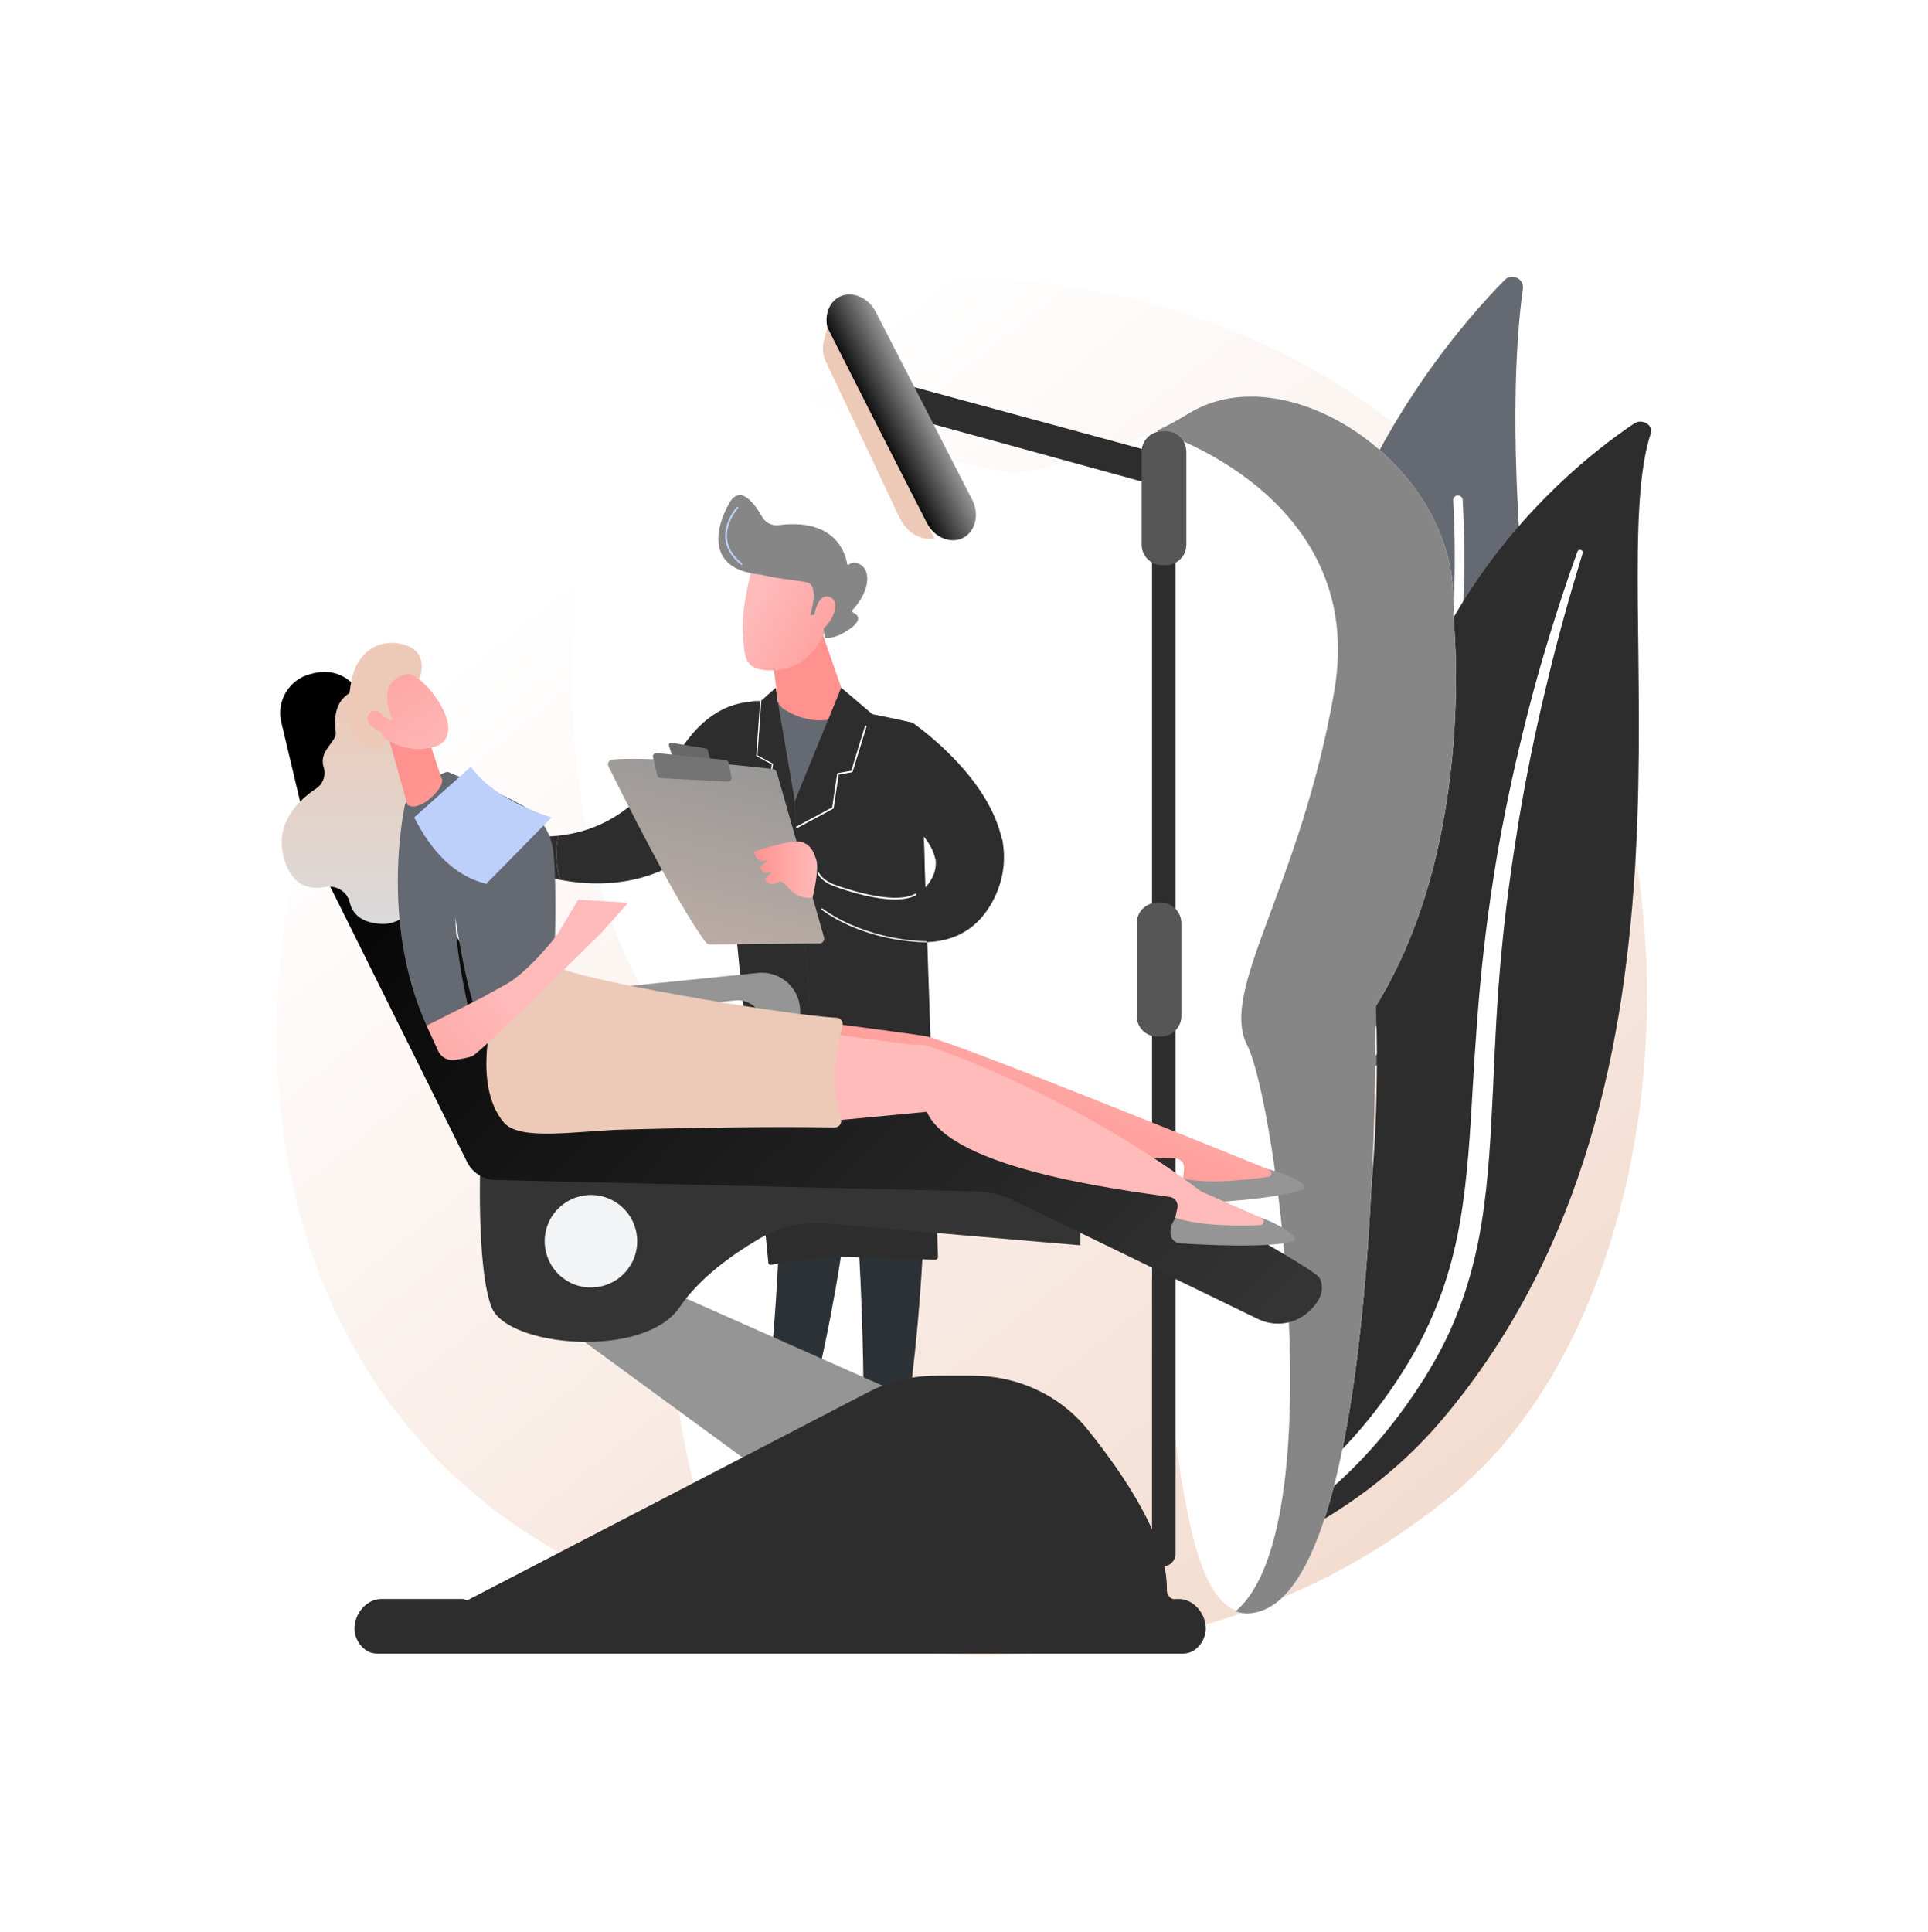 <svg width="445.819" height="446.65" viewBox="0 0 445.819 446.65" fill="none" xmlns="http://www.w3.org/2000/svg" xmlns:xlink="http://www.w3.org/1999/xlink">
	<desc>
			Created with Pixso.
	</desc>
	<defs>
		<filter id="filter_1_11091_dd" x="0" y="0" width="445.819" height="446.65" filterUnits="userSpaceOnUse" color-interpolation-filters="sRGB">
			<feFlood flood-opacity="0" result="BackgroundImageFix"/>
			<feColorMatrix in="SourceAlpha" type="matrix" values="0 0 0 0 0 0 0 0 0 0 0 0 0 0 0 0 0 0 127 0" result="hardAlpha"/>
			<feOffset dx="0" dy="32"/>
			<feGaussianBlur stdDeviation="21.333"/>
			<feComposite in2="hardAlpha" operator="out" k2="-1" k3="1"/>
			<feColorMatrix type="matrix" values="0 0 0 0 0 0 0 0 0 0 0 0 0 0 0 0 0 0 0.039 0"/>
			<feBlend mode="normal" in2="BackgroundImageFix" result="effect_dropShadow_1"/>
			<feColorMatrix in="SourceAlpha" type="matrix" values="0 0 0 0 0 0 0 0 0 0 0 0 0 0 0 0 0 0 127 0" result="hardAlpha"/>
			<feMorphology radius="1" in="" result="effect_dropShadow_1"/>
			<feOffset dx="0" dy="0"/>
			<feGaussianBlur stdDeviation="0.667"/>
			<feComposite in2="hardAlpha" operator="out" k2="-1" k3="1"/>
			<feColorMatrix type="matrix" values="0 0 0 0 0 0 0 0 0 0 0 0 0 0 0 0 0 0 0.02 0"/>
			<feBlend mode="normal" in2="effect_dropShadow_1" result="effect_dropShadow_2"/>
			<feBlend mode="normal" in="SourceGraphic" in2="effect_dropShadow_2" result="shape"/>
		</filter>
		<linearGradient x1="422.046" y1="444.604" x2="138.792" y2="92.821" id="paint_linear_1_11093_0" gradientUnits="userSpaceOnUse">
			<stop stop-color="#EDCAB8"/>
			<stop offset="1" stop-color="#FFFFFF"/>
		</linearGradient>
		<linearGradient x1="74.074" y1="144.016" x2="169.562" y2="217.064" id="paint_linear_1_11109_0" gradientUnits="userSpaceOnUse">
			<stop stop-color="#FEBBBA"/>
			<stop offset="1" stop-color="#FF928E"/>
		</linearGradient>
		<linearGradient x1="174.458" y1="130.28" x2="174.256" y2="130.28" id="paint_linear_1_11110_0" gradientUnits="userSpaceOnUse">
			<stop stop-color="#09005D"/>
			<stop offset="1" stop-color="#1A0F91"/>
		</linearGradient>
		<linearGradient x1="171.003" y1="130.086" x2="171.003" y2="130.103" id="paint_linear_1_11111_0" gradientUnits="userSpaceOnUse">
			<stop stop-color="#53EAC9"/>
			<stop offset="0.996" stop-color="#45AED8"/>
		</linearGradient>
		<linearGradient x1="171.031" y1="130.145" x2="171.056" y2="130.185" id="paint_linear_1_11112_0" gradientUnits="userSpaceOnUse">
			<stop stop-color="#53EAC9"/>
			<stop offset="0.996" stop-color="#45AED8"/>
		</linearGradient>
		<linearGradient x1="154.815" y1="304.002" x2="236.075" y2="392.391" id="paint_linear_1_11113_0" gradientUnits="userSpaceOnUse">
			<stop stop-color="#09005D"/>
			<stop offset="1" stop-color="#1A0F91"/>
		</linearGradient>
		<linearGradient x1="181.192" y1="310.567" x2="173.974" y2="310.567" id="paint_linear_1_11114_0" gradientUnits="userSpaceOnUse">
			<stop stop-color="#FEBBBA"/>
			<stop offset="1" stop-color="#FF928E"/>
		</linearGradient>
		<linearGradient x1="173.045" y1="287.243" x2="254.306" y2="375.632" id="paint_linear_1_11116_0" gradientUnits="userSpaceOnUse">
			<stop stop-color="#09005D"/>
			<stop offset="1" stop-color="#1A0F91"/>
		</linearGradient>
		<linearGradient x1="207.204" y1="310.197" x2="200.972" y2="310.197" id="paint_linear_1_11117_0" gradientUnits="userSpaceOnUse">
			<stop stop-color="#FEBBBA"/>
			<stop offset="1" stop-color="#FF928E"/>
		</linearGradient>
		<linearGradient x1="214.991" y1="138.828" x2="206.204" y2="134.176" id="paint_linear_1_11120_0" gradientUnits="userSpaceOnUse">
			<stop stop-color="#FEBBBA"/>
			<stop offset="1" stop-color="#FF928E"/>
		</linearGradient>
		<linearGradient x1="180.79" y1="158.484" x2="148.121" y2="134.973" id="paint_linear_1_11123_0" gradientUnits="userSpaceOnUse">
			<stop stop-color="#9CFFFB"/>
			<stop offset="1" stop-color="#9BFFFA"/>
		</linearGradient>
		<linearGradient x1="171.373" y1="140.773" x2="145.713" y2="247.69" id="paint_linear_1_11129_0" gradientUnits="userSpaceOnUse">
			<stop stop-color="#969696"/>
			<stop offset="1" stop-color="#EECBB9"/>
		</linearGradient>
		<linearGradient x1="158.486" y1="94.478" x2="158.996" y2="120.229" id="paint_linear_1_11130_0" gradientUnits="userSpaceOnUse">
			<stop stop-color="#454545"/>
			<stop offset="1" stop-color="#686868"/>
		</linearGradient>
		<linearGradient x1="159.064" y1="94.467" x2="159.573" y2="120.217" id="paint_linear_1_11131_0" gradientUnits="userSpaceOnUse">
			<stop stop-color="#5A5A5A"/>
			<stop offset="1" stop-color="#747474"/>
		</linearGradient>
		<linearGradient x1="188.957" y1="169.058" x2="174.418" y2="169.058" id="paint_linear_1_11132_0" gradientUnits="userSpaceOnUse">
			<stop stop-color="#FEBBBA"/>
			<stop offset="1" stop-color="#FF928E"/>
		</linearGradient>
		<linearGradient x1="174.575" y1="106.971" x2="202.232" y2="122.475" id="paint_linear_1_11136_0" gradientUnits="userSpaceOnUse">
			<stop stop-color="#FEBBBA"/>
			<stop offset="1" stop-color="#FF928E"/>
		</linearGradient>
		<linearGradient x1="177.088" y1="102.488" x2="204.745" y2="117.992" id="paint_linear_1_11138_0" gradientUnits="userSpaceOnUse">
			<stop stop-color="#FEBBBA"/>
			<stop offset="1" stop-color="#FF928E"/>
		</linearGradient>
		<linearGradient x1="171.003" y1="130.086" x2="171.003" y2="130.103" id="paint_linear_1_11140_0" gradientUnits="userSpaceOnUse">
			<stop stop-color="#53EAC9"/>
			<stop offset="0.996" stop-color="#45AED8"/>
		</linearGradient>
		<linearGradient x1="234.812" y1="145.307" x2="194.274" y2="220.264" id="paint_linear_1_11147_0" gradientUnits="userSpaceOnUse">
			<stop stop-color="#343434"/>
			<stop offset="1" stop-color="#343434"/>
		</linearGradient>
		<linearGradient x1="83.272" y1="131.39" x2="262.241" y2="304.05" id="paint_linear_1_11151_0" gradientUnits="userSpaceOnUse">
			<stop stop-color="#000000"/>
			<stop offset="1" stop-color="#343434"/>
		</linearGradient>
		<linearGradient x1="354.383" y1="-18.709" x2="317.287" y2="25.653" id="paint_linear_1_11157_0" gradientUnits="userSpaceOnUse">
			<stop offset="0.06" stop-color="#2B3134"/>
			<stop offset="1" stop-color="#565656"/>
		</linearGradient>
		<linearGradient x1="407.344" y1="25.578" x2="370.248" y2="69.94" id="paint_linear_1_11158_0" gradientUnits="userSpaceOnUse">
			<stop stop-color="#09005D"/>
			<stop offset="1" stop-color="#565656"/>
		</linearGradient>
		<linearGradient x1="203.149" y1="67.204" x2="213.648" y2="61.81" id="paint_linear_1_11159_0" gradientUnits="userSpaceOnUse">
			<stop stop-color="#0D0D0D"/>
			<stop offset="1" stop-color="#969696"/>
		</linearGradient>
		<linearGradient x1="269.767" y1="42.366" x2="213.932" y2="64.165" id="paint_linear_1_11160_0" gradientUnits="userSpaceOnUse">
			<stop stop-color="#FF928E"/>
			<stop offset="1" stop-color="#EDCAB8"/>
		</linearGradient>
		<linearGradient x1="253.298" y1="196.561" x2="235.996" y2="238.959" id="paint_linear_1_11162_0" gradientUnits="userSpaceOnUse">
			<stop stop-color="#FEBBBA"/>
			<stop offset="1" stop-color="#FF928E"/>
		</linearGradient>
		<linearGradient x1="247.466" y1="196.006" x2="290.793" y2="27.296" id="paint_linear_1_11164_0" gradientUnits="userSpaceOnUse">
			<stop stop-color="#FEBBBA"/>
			<stop offset="1" stop-color="#FF928E"/>
		</linearGradient>
		<linearGradient x1="203.259" y1="100.797" x2="174.959" y2="166.575" id="paint_linear_1_11167_0" gradientUnits="userSpaceOnUse">
			<stop stop-color="#E2E2E2"/>
			<stop offset="1" stop-color="#EDCAB8"/>
		</linearGradient>
		<linearGradient x1="82.779" y1="127.188" x2="82.779" y2="181.627" id="paint_linear_1_11169_0" gradientUnits="userSpaceOnUse">
			<stop stop-color="#EDCAB8"/>
			<stop offset="1" stop-color="#DADADA"/>
		</linearGradient>
		<linearGradient x1="116.474" y1="196.818" x2="76.461" y2="235.495" id="paint_linear_1_11171_0" gradientUnits="userSpaceOnUse">
			<stop stop-color="#FEBBBA"/>
			<stop offset="1" stop-color="#FF928E"/>
		</linearGradient>
		<linearGradient x1="114.275" y1="161.952" x2="99.42" y2="148.432" id="paint_linear_1_11172_0" gradientUnits="userSpaceOnUse">
			<stop stop-color="#FEBBBA"/>
			<stop offset="1" stop-color="#FF928E"/>
		</linearGradient>
		<linearGradient x1="103.883" y1="146.808" x2="72.997" y2="104.617" id="paint_linear_1_11174_0" gradientUnits="userSpaceOnUse">
			<stop stop-color="#FEBBBA"/>
			<stop offset="1" stop-color="#FF928E"/>
		</linearGradient>
		<linearGradient x1="98.836" y1="150.502" x2="67.95" y2="108.311" id="paint_linear_1_11176_0" gradientUnits="userSpaceOnUse">
			<stop stop-color="#FEBBBA"/>
			<stop offset="1" stop-color="#FF928E"/>
		</linearGradient>
	</defs>
	<g filter="url(#filter_1_11091_dd)">
		<path id="Vector" d="M344.12 305.87C337.61 312.72 331.45 317.14 326.59 320.63C269.42 361.65 201.77 349.69 187.39 346.77C166.16 342.46 125.12 334.12 95.44 299.23C50.55 246.44 57.54 163.27 92.36 108.37C98.73 98.33 132.38 42.59 200.76 33.65C242.14 28.24 290.38 39.15 325.31 68.42C398.64 129.85 393.42 253.96 344.12 305.87Z" fill="url(#paint_linear_1_11093_0)" fill-opacity="1" fill-rule="nonzero"/>
		<path id="Vector" d="M313.09 212.26C314.17 214.85 317.54 215.5 319.53 213.52C330.5 202.59 358.72 168.89 353.32 115.71C348.76 70.81 350.55 46.02 352.15 34.83C352.49 32.46 349.61 31.04 347.93 32.74C329.43 51.55 274.07 118.37 313.09 212.26Z" fill="#656972" fill-opacity="1" fill-rule="nonzero"/>
		<path id="Vector" d="M316.89 212.11C316.95 212.14 317.01 212.17 317.08 212.2C317.65 212.4 318.28 212.11 318.48 211.54C318.72 210.89 341.74 146.31 338.22 83.58C338.19 82.98 337.67 82.52 337.07 82.55C336.46 82.58 336 83.1 336.03 83.71C339.53 145.97 316.65 210.15 316.42 210.8C316.24 211.3 316.45 211.84 316.89 212.11Z" fill="#FFFFFF" fill-opacity="1" fill-rule="nonzero"/>
		<path id="Vector" d="M381.72 68.2C382.36 66.26 379.69 64.7 377.86 65.93C359.3 78.43 313.96 116.79 317.79 191.19C321.78 268.41 305.2 303.42 282.65 323.43C279.9 325.88 282.56 330.31 286 329.01C299.66 323.82 318.56 313.96 333.7 295.98C399.88 217.39 370.32 102.67 381.72 68.2Z" fill="#2D2D2D" fill-opacity="1" fill-rule="nonzero"/>
		<path id="Vector" d="M365.98 95.83C362.9 105.9 360.06 116.02 357.65 126.23C355.17 136.42 353.06 146.69 351.32 157C349.63 167.32 348.16 177.67 347.21 188.07C346.2 198.46 345.71 208.9 345.26 219.37C344.74 229.84 344.29 240.39 342.58 250.9C340.89 261.39 337.72 271.84 332.43 281.44C331.1 283.82 329.72 286.2 328.19 288.48C326.71 290.79 325.11 293.04 323.46 295.26C320.14 299.69 316.47 303.92 312.44 307.9C304.36 315.83 294.86 322.65 284.56 328.23C283.48 328.82 282.03 328.52 281.32 327.57C280.63 326.63 280.91 325.41 281.95 324.81L281.95 324.81C284.41 323.39 286.85 321.95 289.2 320.41C290.39 319.66 291.53 318.87 292.7 318.09C293.83 317.28 294.99 316.51 296.09 315.66C300.54 312.35 304.72 308.77 308.55 304.94C316.27 297.31 322.67 288.61 327.75 279.45C330.23 274.85 332.31 270.08 333.95 265.19C335.59 260.29 336.8 255.27 337.67 250.17C339.41 239.98 339.96 229.54 340.57 219.08C341.19 208.62 341.9 198.11 343.1 187.66C343.69 182.43 344.38 177.21 345.19 172.01C345.57 169.41 346.02 166.81 346.45 164.22C346.92 161.63 347.4 159.04 347.91 156.46C349.96 146.13 352.38 135.87 355.16 125.7C358.01 115.54 361.17 105.45 364.77 95.5C364.88 95.22 365.23 95.06 365.56 95.16C365.88 95.25 366.07 95.55 365.98 95.83Z" fill="#FFFFFF" fill-opacity="1" fill-rule="nonzero"/>
		<path id="Vector" d="M318.05 200.8C318.05 200.8 319.83 330.37 291.79 340.41C289.5 341.23 287.49 341.04 285.72 340.34C265.75 332.61 275.43 237.89 248.87 231.01L220.11 231.01C191.19 238.28 205.24 350.24 177.2 340.22C175.62 339.65 174.14 338.81 172.75 337.53C172.66 337.45 172.56 337.41 172.47 337.32C149.36 315.25 150.93 200.76 150.93 200.76C126.83 161.89 133.03 109.2 133.03 109.2C130.83 76.61 170.82 49.35 194.04 63.55C208.3 72.28 224.27 75.87 234.49 77.36C242.94 76.13 255.33 73.46 267.43 67.64C269.96 66.42 272.48 65.07 274.95 63.56C298.17 49.35 338.16 76.62 335.96 109.21C335.96 109.21 342.15 161.93 318.05 200.8Z" fill="#FFFFFF" fill-opacity="1" fill-rule="nonzero"/>
		<path id="Vector" d="M318.05 200.79C318.05 200.79 319.83 330.37 291.79 340.41C289.5 341.23 287.49 341.23 285.72 340.54C308.3 321.52 294.99 222.47 288.41 209.72C281.77 196.85 300.73 173.14 308.54 127.75C316.35 82.36 267.43 67.64 267.43 67.64C269.96 66.43 272.48 65.07 274.95 63.56C298.17 49.35 338.16 76.62 335.96 109.21C335.96 109.21 342.15 161.93 318.05 200.79Z" fill="#868686" fill-opacity="1" fill-rule="nonzero"/>
		<path id="Vector" d="M166.76 151.31C166.76 151.31 166.79 151.33 166.82 151.37L166.81 151.38C166.84 151.42 166.86 151.48 166.86 151.55L166.86 151.56L166.87 151.63C166.87 151.71 166.89 151.81 166.91 151.92L166.91 151.97C167.18 153.56 168.67 157.91 170.27 163.55C170.29 163.6 170.3 163.65 170.31 163.7C173.89 176.35 179.07 195.34 180.63 204.16C180.63 204.16 183.41 205 187.71 206.15L187.72 206.15C193.93 207.68 203.3 208.81 212.03 206.53C212.03 206.53 216.72 168.29 211.04 135.12C211.04 135.12 196.14 131.42 180.05 130.41C179.97 130.4 179.89 130.28 179.8 130.28C178.51 130.21 177.2 130.05 175.9 130.05L174.87 130.05C174.72 130.05 174.58 130.05 174.44 130.05L174.41 130.05C173.75 130.05 172.54 130.7 171.13 131.29C171.09 131.31 171.01 131.37 171.01 131.39C171.01 131.39 171 131.37 171 131.37C171 131.37 170.75 131.53 170.64 131.57C170.48 131.64 170.32 131.73 170.15 131.82C170.11 131.84 170.07 131.87 170.03 131.88C170.02 131.89 170 131.9 169.98 131.91C169.87 131.97 169.76 132.03 169.64 132.08C169.62 132.1 169.59 132.11 169.57 132.12C169.44 132.18 169.31 132.26 169.17 132.33C169.14 132.34 169.25 132.35 169.23 132.37C169.07 132.45 168.87 132.54 168.7 132.62C168.55 132.7 168.44 132.78 168.43 132.87L168.41 132.74C168.33 132.78 168.25 132.83 168.17 132.87C168.16 132.87 168.15 132.88 168.15 132.88C167.29 133.38 166.43 133.97 165.63 134.65C165.62 134.66 165.62 134.66 165.61 134.67C165.6 134.68 165.59 134.7 165.58 134.72C161.98 140.7 160.3 150.51 166.76 151.31Z" fill="#656972" fill-opacity="1" fill-rule="evenodd"/>
		<path id="Vector" d="M129.12 161.23C145.33 159.51 152.94 147.02 158.97 139.08C166.92 128.6 175.71 130.41 175.71 130.41L170.33 153.55C158.3 172.71 141.1 173.62 129.53 171.43C128.35 167.54 128.55 163.98 129.12 161.23Z" fill="#2D2D2D" fill-opacity="1" fill-rule="nonzero"/>
		<path id="Vector" d="M104.77 157.62L110.67 159.06C117.86 161.23 123.93 161.78 129.12 161.23C128.55 163.98 128.35 167.54 129.53 171.43C122.17 170.04 117.09 167.39 117.09 167.39C103.55 163.44 104.77 157.62 104.77 157.62Z" fill="#2D2D2D" fill-opacity="1" fill-rule="nonzero"/>
		<path id="Vector" d="M91.42 168.88C91.47 167.68 92.05 166.57 93.02 165.85L102.42 158.9C102.42 158.9 102.23 157.51 99.61 157.22C97 156.92 96.86 154.11 96.86 154.11C96.86 154.11 100.5 154.75 105.86 155.86C108.93 156.5 111.07 158.48 112.35 160.05L110.57 164.31C104.6 167.94 98.15 170.01 91.34 170.96L91.42 168.88Z" fill="url(#paint_linear_1_11109_0)" fill-opacity="1" fill-rule="nonzero"/>
		<path id="Vector" d="M174.25 130.28C174.31 130.28 174.36 130.28 174.41 130.28C174.43 130.27 174.44 130.27 174.45 130.27L174.25 130.28Z" fill="url(#paint_linear_1_11110_0)" fill-opacity="1" fill-rule="nonzero"/>
		<path id="Vector" d="" fill="url(#paint_linear_1_11111_0)" fill-opacity="1" fill-rule="nonzero"/>
		<path id="Vector" d="M170.99 130.11L171.01 130.12L171.01 130.1C171.01 130.1 171 130.11 170.99 130.11Z" fill="url(#paint_linear_1_11112_0)" fill-opacity="1" fill-rule="nonzero"/>
		<path id="Vector" d="M180.5 310.58C180.5 310.58 181.34 315.35 181.75 320.06C181.91 321.91 180.49 323.51 178.64 323.58C172.36 323.84 158.93 324.35 154.11 324.14C153.38 324.1 152.91 323.36 153.18 322.69C153.4 322.12 153.84 321.67 154.39 321.41L176.58 311.22L180.5 310.58Z" fill="url(#paint_linear_1_11113_0)" fill-opacity="1" fill-rule="nonzero"/>
		<path id="Vector" d="M181.19 307.78L180.51 313.48C180.51 313.48 176.62 315.29 173.97 313.25L175.58 306.9L181.19 307.78Z" fill="url(#paint_linear_1_11114_0)" fill-opacity="1" fill-rule="nonzero"/>
		<path id="Vector" d="M180.68 200.65C180.97 202.14 182.25 274.91 174.47 307.52C174.34 308.05 174.61 308.6 175.12 308.81C176.31 309.3 178.65 310 181.45 310.1C182.32 310.13 183.1 309.56 183.34 308.73C185.57 301.16 196.22 263.25 197.61 227.04C199.17 186.57 197.61 225.66 197.61 225.66L196.7 200.64L180.68 200.65Z" fill="#2B3134" fill-opacity="1" fill-rule="nonzero"/>
		<path id="Vector" d="M206.02 313.07C206.02 313.07 207.36 315.47 208.66 321.86C208.89 323.02 208.09 324.12 206.92 324.24C204.84 324.44 201.65 324.7 199.09 324.69C197.91 324.68 196.99 323.65 197.14 322.48C197.42 320.15 198.3 316.32 201.03 313.34L206.02 313.07Z" fill="url(#paint_linear_1_11116_0)" fill-opacity="1" fill-rule="nonzero"/>
		<path id="Vector" d="M207.2 305.74L205.62 314.35C205.62 314.35 204.06 315.52 200.97 314.68L201.72 305.4L207.2 305.74Z" fill="url(#paint_linear_1_11117_0)" fill-opacity="1" fill-rule="nonzero"/>
		<path id="Vector" d="M211.47 202.88C217.83 241.28 210.09 297.78 207.48 308.84C207.32 309.52 206.77 310.04 206.08 310.15C204.92 310.34 203 310.5 201.11 309.95C200.46 309.76 200 309.17 199.97 308.49C199.62 299.55 200.25 244.67 194.32 222.97C194.02 221.87 193.35 220.92 192.42 220.25L180.92 212.07L180.04 198.85L211.47 202.88Z" fill="#2B3134" fill-opacity="1" fill-rule="nonzero"/>
		<path id="Vector" d="M203.72 153.6L211.03 135.13C211.03 135.13 228.84 147.23 231.77 162.58C228.4 162.82 222.28 163.7 216.29 166.73C214.97 159.48 203.72 153.6 203.72 153.6Z" fill="#2D2D2D" fill-opacity="1" fill-rule="nonzero"/>
		<path id="Vector" d="M190.24 114.65L196.31 132.19C196.41 132.48 196.29 132.81 196.02 132.95C194.37 133.87 188.41 136.51 181.23 131.96C180.48 131.48 179.97 130.71 179.86 129.83L177.89 114.65L190.24 114.65Z" fill="url(#paint_linear_1_11120_0)" fill-opacity="1" fill-rule="nonzero"/>
		<path id="Vector" d="M201.75 133.16L194.52 127.01L183.69 153.45L191.58 258.51L216.24 259.25C216.41 259.25 216.58 259.19 216.71 259.06C216.83 258.94 216.9 258.77 216.89 258.6L213.45 157.52C213.45 157.52 213.35 135.68 211.03 135.13C208.71 134.59 201.75 133.16 201.75 133.16Z" fill="#2D2D2D" fill-opacity="1" fill-rule="nonzero"/>
		<path id="Vector" d="M166.84 151.38L166.86 151.55L166.86 151.56L166.87 151.63L166.91 151.92L167.02 151.97L169.15 172.83C169.15 172.83 169.15 172.83 169.15 172.84L177.66 259.87C177.68 260.05 177.69 260.2 177.82 260.31C177.96 260.42 178.1 260.46 178.27 260.44L191.6 258.51L187.72 206.27L187.71 206.19L183.59 152.09L179.86 130.37L179.86 130.36L179.4 127.01L175.85 130.16L175.82 130.17L174.8 130.23L174.38 130.25C173.72 130.42 171.01 131.45 171.01 131.45C171.01 131.46 170.07 131.87 169.61 132.09C169.58 132.1 169.58 132.11 169.56 132.12C169.42 132.18 169.3 132.26 169.16 132.33C169.14 132.34 169.29 132.35 169.27 132.37C168.99 132.52 168.77 132.69 168.77 132.87L168.77 132.88L167.1 151.31L166.97 151.37L166.84 151.38Z" fill="#2D2D2D" fill-opacity="1" fill-rule="nonzero"/>
		<path id="Vector" d="M179.48 153.23L179.48 155.81L170.3 155.23L170.3 152.38L179.48 153.23Z" fill="url(#paint_linear_1_11123_0)" fill-opacity="1" fill-rule="nonzero"/>
		<path id="Vector" d="M184.27 159.47C184.2 159.47 184.14 159.43 184.1 159.37C184.05 159.27 184.09 159.16 184.18 159.11L192.42 154.68L193.57 146.92C193.58 146.84 193.64 146.78 193.72 146.76L196.83 146.21L200 135.89C200.03 135.79 200.14 135.74 200.24 135.77C200.34 135.8 200.4 135.9 200.37 136L197.16 146.43C197.14 146.5 197.08 146.55 197.01 146.57L193.93 147.11L192.78 154.83C192.77 154.89 192.73 154.95 192.68 154.98L184.36 159.44C184.33 159.46 184.3 159.47 184.27 159.47Z" fill="#FFFFFF" fill-opacity="1" fill-rule="nonzero"/>
		<path id="Vector" d="M182.29 156.91C182.24 156.91 182.19 156.89 182.17 156.84L177.77 149.13C177.75 149.1 177.75 149.07 177.75 149.03L178.47 144.74L174.93 142.86C174.88 142.83 174.85 142.78 174.86 142.72L175.76 130.16C175.76 130.08 175.83 130.02 175.91 130.02C175.99 130.03 176.05 130.1 176.04 130.17L175.15 142.65L178.69 144.54C178.75 144.57 178.78 144.63 178.77 144.69L178.04 149.03L182.42 156.7C182.46 156.77 182.43 156.86 182.36 156.89C182.34 156.91 182.32 156.91 182.29 156.91Z" fill="#FFFFFF" fill-opacity="1" fill-rule="nonzero"/>
		<path id="Vector" d="M188.13 170.43C188.13 170.43 208.13 181.73 214.87 172.08C216.28 170.07 216.61 168.08 216.27 166.18C222.26 163.16 228.38 162.28 231.75 162.03C232.63 166.66 232.16 171.58 229.45 176.55C217.63 198.17 185.49 175.36 185.49 175.36L188.13 170.43Z" fill="#2D2D2D" fill-opacity="1" fill-rule="nonzero"/>
		<path id="Vector" d="M190.54 184.72L179.62 146.61C179.5 146.18 179.13 145.86 178.68 145.81C176.71 145.58 170.98 144.93 164.36 144.38C156.39 143.7 147.14 143.16 141.61 143.62C140.83 143.69 140.35 144.52 140.7 145.22C143.85 151.59 156.78 177.46 163.25 185.94C163.47 186.22 163.8 186.38 164.16 186.38L189.47 186.14C190.21 186.14 190.74 185.43 190.54 184.72Z" fill="url(#paint_linear_1_11129_0)" fill-opacity="1" fill-rule="nonzero"/>
		<path id="Vector" d="M163.23 141.07L155.32 139.75C154.9 139.68 154.55 140.09 154.69 140.49L155.47 142.86C155.54 143.07 155.72 143.22 155.93 143.25L163.55 144.27C163.94 144.32 164.27 143.96 164.18 143.57L163.69 141.5C163.64 141.28 163.46 141.11 163.23 141.07Z" fill="url(#paint_linear_1_11130_0)" fill-opacity="1" fill-rule="nonzero"/>
		<path id="Vector" d="M169.15 147.77L168.5 144.37C168.44 144.03 168.16 143.78 167.81 143.74L151.83 142.12C151.29 142.07 150.86 142.56 150.99 143.08L152 147.31C152.09 147.65 152.38 147.9 152.73 147.92L168.34 148.7C168.85 148.73 169.25 148.27 169.15 147.77Z" fill="url(#paint_linear_1_11131_0)" fill-opacity="1" fill-rule="nonzero"/>
		<path id="Vector" d="M187.9 175.52C187.9 175.52 189.42 169.26 188.81 167.05C188.19 164.83 187.01 161.98 183.05 162.61C179.09 163.25 174.41 164.91 174.41 164.91C174.41 164.91 174.65 167.8 177.66 166.87L175.79 168.31C175.79 168.31 176.06 170.63 178.6 169.39L176.87 171.31C176.87 171.31 177.96 173.21 179.83 171.99C181.7 170.77 182.6 176.27 187.9 175.52Z" fill="url(#paint_linear_1_11132_0)" fill-opacity="1" fill-rule="nonzero"/>
		<path id="Vector" d="M206.95 175.97C200.9 175.97 193.21 173.04 192.8 172.88C192.69 172.85 190.05 171.93 189.05 169.98C189 169.89 189.04 169.78 189.13 169.73C189.23 169.68 189.34 169.72 189.39 169.81C190.32 171.62 192.9 172.51 192.93 172.52C193.06 172.58 206.25 177.6 211.6 174.66C211.69 174.61 211.81 174.64 211.86 174.73C211.91 174.82 211.88 174.94 211.78 174.99C210.5 175.7 208.8 175.97 206.95 175.97Z" fill="#FFFFFF" fill-opacity="1" fill-rule="nonzero"/>
		<path id="Vector" d="M214.17 185.88C214.17 185.88 214.16 185.88 214.16 185.88C198.83 185.5 190.06 178.39 189.98 178.31C189.9 178.25 189.88 178.17 189.95 178.08C190.02 178 190.14 178.01 190.22 178.08C190.31 178.15 198.98 185.12 214.17 185.65C214.28 185.65 214.36 185.67 214.36 185.77C214.36 185.87 214.27 185.88 214.17 185.88Z" fill="#FFFFFF" fill-opacity="1" fill-rule="nonzero"/>
		<path id="Vector" d="M174.22 98.02C174.22 98.02 171.3 108.66 171.76 113.96C172.21 119.26 171.57 122.83 177.8 123.02C184.03 123.21 188.72 119.45 190.74 113.81C190.74 113.81 193.94 105.12 192.49 101.96C191.04 98.79 174.22 98.02 174.22 98.02Z" fill="url(#paint_linear_1_11136_0)" fill-opacity="1" fill-rule="nonzero"/>
		<path id="Vector" d="M199.05 98.61C197.72 97.78 196.86 98.07 196.36 98.49C196.21 98.6 196.04 98.61 195.9 98.54C195.88 98.38 194.88 87.5 180.05 89.42C178.51 89.62 177 88.86 176.23 87.51C174.48 84.42 171.16 79.89 168.64 84.32C165.07 90.63 164.01 98.91 174.13 100.62C174.73 100.72 175.33 100.81 175.94 100.87C180.12 101.9 184.87 102.22 186.64 102.67C189.58 103.41 187.33 110.27 187.33 110.27L188.1 110.16L189.74 109.92C189.98 109.89 190.21 110.16 190.23 110.4L190.61 115.08C190.62 115.28 190.78 115.46 190.98 115.48C191.73 115.56 193.68 115.49 196.66 113.3C199.58 111.16 198.18 110.07 197.29 109.65C197.03 109.54 196.98 109.2 197.17 109C201.16 104.66 201.36 100.05 199.05 98.61Z" fill="#868686" fill-opacity="1" fill-rule="nonzero"/>
		<path id="Vector" d="M188.08 111.33C188.08 111.33 188.82 104.7 191.95 106.08C195.07 107.46 191.49 113.46 189.21 114.03L188.08 111.33Z" fill="url(#paint_linear_1_11138_0)" fill-opacity="1" fill-rule="nonzero"/>
		<path id="Vector" d="M171.5 98.62C171.55 98.61 171.6 98.58 171.64 98.54C171.71 98.45 171.69 98.32 171.6 98.25C169.47 96.56 168.3 94.61 168.12 92.46C167.81 88.7 170.64 85.54 170.67 85.51C170.75 85.43 170.74 85.3 170.65 85.22C170.57 85.15 170.44 85.15 170.36 85.24C170.24 85.37 167.39 88.55 167.71 92.49C167.9 94.76 169.12 96.81 171.35 98.57C171.39 98.61 171.45 98.62 171.5 98.62Z" fill="#BDD0FB" fill-opacity="1" fill-rule="nonzero"/>
		<path id="Vector" d="" fill="url(#paint_linear_1_11140_0)" fill-opacity="1" fill-rule="nonzero"/>
		<path id="Vector" d="M267.86 80.39L208.39 64.05L210.4 57.24L270.59 73.58L267.86 80.39Z" fill="#2D2D2D" fill-opacity="1" fill-rule="nonzero"/>
		<path id="Vector" d="M271.83 327.19C271.83 328.81 270.61 330.12 269.11 330.12C267.6 330.12 266.39 328.81 266.39 327.19L266.39 90.02C266.39 88.4 267.6 87.09 269.11 87.09C270.61 87.09 271.83 88.4 271.83 90.02L271.83 327.19Z" fill="#2D2D2D" fill-opacity="1" fill-rule="nonzero"/>
		<path id="Vector" d="M182.17 195.25C180.3 193.53 177.78 192.69 175.25 192.95L104.87 200.08C103.58 200.21 101.84 201.29 101.84 202.59L101.84 203.9C101.84 204.62 102.91 205.31 103.44 205.79C103.98 206.27 105.07 206.5 105.79 206.42L169.89 199.32C171.6 199.13 173.4 199.72 174.63 200.91C175.87 202.1 176.56 203.79 176.43 205.5L174.66 228.93C176.67 233.09 179.21 232.98 181.19 231.89C183.21 230.79 184.49 228.68 184.54 226.38L185.03 201.96C185.08 199.42 184.04 196.97 182.17 195.25Z" fill="#959595" fill-opacity="1" fill-rule="nonzero"/>
		<path id="Vector" d="M129.39 274.04L185.23 314.91L208.92 290.54L152.93 265.69L129.39 274.04Z" fill="#959595" fill-opacity="1" fill-rule="nonzero"/>
		<path id="Vector" d="M234.02 238.11L111.09 235.62C111.09 235.62 110.08 260.94 113.64 270.21C117.21 279.48 148.98 282.34 157.18 270.21C161.76 263.45 169.45 258.02 175.35 254.54C180.17 251.69 185.55 250.42 191.13 250.9L249.84 255.94L249.84 250.24L234.02 238.11Z" fill="url(#paint_linear_1_11147_0)" fill-opacity="1" fill-rule="nonzero"/>
		<path id="Vector" d="M139.29 244.63C145.02 246.09 148.47 251.91 147.01 257.64C145.55 263.36 139.73 266.82 134 265.36C128.28 263.9 124.82 258.08 126.28 252.35C127.74 246.63 133.57 243.17 139.29 244.63Z" fill="#F3F4F6" fill-opacity="1" fill-rule="evenodd"/>
		<path id="Vector" d="M145.33 251.48C147.3 256.25 145.04 261.7 140.28 263.68C135.52 265.65 130.06 263.39 128.09 258.63C126.12 253.86 128.38 248.41 133.14 246.43C137.9 244.46 143.36 246.72 145.33 251.48Z" fill="#F3F4F6" fill-opacity="1" fill-rule="evenodd"/>
		<path id="Vector" d="M305.11 263.43C304 261.19 258.17 236.04 243.41 227.98C240.42 226.34 237.12 225.49 233.71 225.44L132.82 224.14C130.18 224.11 127.75 222.69 126.42 220.4L92.9 162.74L83.9 130.13C82.56 125.27 77.57 122.38 72.68 123.63L71.74 123.87C66.86 125.12 63.87 130.06 65.04 134.97L71.97 164.17L108 236.67C109.24 239.16 111.76 240.77 114.55 240.83L225.79 243.47C228.78 243.54 231.71 244.26 234.4 245.56L290.89 272.98C294.69 274.83 299.23 274.23 302.42 271.45C304.83 269.34 306.65 266.55 305.11 263.43Z" fill="url(#paint_linear_1_11151_0)" fill-opacity="1" fill-rule="nonzero"/>
		<path id="Vector" d="M272.58 337.71L272.55 337.71C271.81 337.71 271.11 337.9 270.6 337.38C270.08 336.85 269.8 336.39 269.82 335.65C270.05 323.97 260.03 309.18 251.61 298.67C245.13 290.58 235.32 286.08 224.96 286.08L216.62 286.08C211.1 286.08 205.65 287.33 200.76 289.9L108.23 337.93C107.84 338.13 107.41 337.71 106.96 337.71L88.2 337.71C84.75 337.71 81.96 341.11 81.96 344.55C81.96 347.41 84.27 350.33 87.13 350.33L273.65 350.33C276.51 350.33 278.82 347.41 278.82 344.55C278.82 341.11 276.03 337.71 272.58 337.71Z" fill="#2D2D2D" fill-opacity="1" fill-rule="nonzero"/>
		<path id="Vector" d="" fill="#BDD0FB" fill-opacity="1" fill-rule="nonzero"/>
		<path id="Vector" d="" fill="#BDD0FB" fill-opacity="1" fill-rule="nonzero"/>
		<path id="Vector" d="" fill="#BDD0FB" fill-opacity="1" fill-rule="nonzero"/>
		<path id="Vector" d="M274.32 93.92C274.32 96.55 272.19 98.69 269.55 98.69L268.76 98.69C266.13 98.69 263.99 96.55 263.99 93.92L263.99 72.48C263.99 69.85 266.13 67.71 268.76 67.71L269.55 67.71C272.19 67.71 274.32 69.85 274.32 72.48L274.32 93.92Z" fill="url(#paint_linear_1_11157_0)" fill-opacity="1" fill-rule="nonzero"/>
		<path id="Vector" d="M273.17 202.92C273.17 205.55 271.04 207.68 268.41 207.68L267.61 207.68C264.98 207.68 262.85 205.55 262.85 202.92L262.85 181.47C262.85 178.84 264.98 176.71 267.61 176.71L268.41 176.71C271.04 176.71 273.17 178.84 273.17 181.47L273.17 202.92Z" fill="url(#paint_linear_1_11158_0)" fill-opacity="1" fill-rule="nonzero"/>
		<path id="Vector" d="M224.8 83.53C226.55 86.92 225.52 90.92 222.71 92.36C219.89 93.81 216.05 92.31 214.31 88.92L191.98 45.48C190.24 42.09 191.26 38.09 194.08 36.64C196.89 35.19 200.74 36.69 202.48 40.08L224.8 83.53Z" fill="url(#paint_linear_1_11159_0)" fill-opacity="1" fill-rule="nonzero"/>
		<path id="Vector" d="M191.33 43.72L190.49 46.85C190.07 48.54 190.26 50.16 191.01 51.73L208.01 87.73C209.26 90.35 211.9 92.57 214.8 92.57L216.11 92.57L191.33 43.72Z" fill="url(#paint_linear_1_11160_0)" fill-opacity="1" fill-rule="nonzero"/>
		<path id="Vector" d="M293.18 238.32C293.11 238.34 222.03 209.35 214.11 207.59C212.78 207.29 188.89 204.17 188.89 204.17L184.41 221.05L218.57 222.8C225.73 235.27 259.8 235.44 271.77 235.86C272.99 235.91 273.91 236.96 273.79 238.17L273.28 243.44C281.76 244.53 289.62 243.33 296.89 239.93L293.18 238.32Z" fill="url(#paint_linear_1_11162_0)" fill-opacity="1" fill-rule="nonzero"/>
		<path id="Vector" d="M273.67 240.51C273.67 240.51 272.29 242.54 272.96 244.67C273.27 245.68 274.29 246.32 275.35 246.27C280.07 246.07 295.54 245.25 301.22 243.01C301.68 242.83 301.77 242.2 301.39 241.88C300.31 241 297.88 239.46 292.96 238.26L293.53 238.54C294.26 238.88 294.1 239.96 293.31 240.08C288.87 240.75 279.61 241.86 273.67 240.51Z" fill="#959595" fill-opacity="1" fill-rule="nonzero"/>
		<path id="Vector" d="M291.51 249.5C291.43 249.52 277.81 243.48 277.74 243.49C251.98 224 223.9 213.01 216.22 210.4C214.93 209.96 213.75 209.31 211.26 209.61L183.11 205.88L186.4 227.73L214.32 225.07C220.09 238.25 258.63 243.03 270.49 244.75C271.69 244.92 272.5 246.07 272.25 247.26L271.17 252.44C279.48 254.44 287.43 254.1 295.02 251.51L291.51 249.5Z" fill="url(#paint_linear_1_11164_0)" fill-opacity="1" fill-rule="nonzero"/>
		<path id="Vector" d="M271.87 249.57C271.87 249.57 270.29 251.44 270.71 253.63C270.92 254.67 271.86 255.41 272.92 255.48C277.64 255.79 293.1 256.65 298.99 255.03C299.47 254.9 299.63 254.29 299.28 253.94C298.31 252.94 296.05 251.15 291.29 249.43L291.83 249.76C292.51 250.18 292.24 251.23 291.44 251.26C286.95 251.46 277.63 251.56 271.87 249.57Z" fill="#959595" fill-opacity="1" fill-rule="nonzero"/>
		<path id="Vector" d="M114.32 201.12C114.32 201.12 108.92 218.66 116.53 227.57C120.24 231.9 133.52 229.46 144.13 229.18C173.13 228.4 186.68 228.62 192.99 228.69C194.06 228.7 194.79 227.63 194.42 226.63C191.9 219.82 193.16 211.87 194.81 205.18C195.05 204.25 194.37 203.35 193.41 203.31C181.74 202.76 130.29 194.05 128.43 191.13C126.09 187.45 114.32 201.12 114.32 201.12Z" fill="url(#paint_linear_1_11167_0)" fill-opacity="1" fill-rule="nonzero"/>
		<path id="Vector" d="M85.75 127.2C85.75 127.2 76.11 126.23 77.64 137.38C77.92 139.4 73.65 141.64 74.82 145.29C75.43 147.17 74.77 149.21 73.12 150.31C69.01 153.04 63.26 158.49 65.72 166.68C67.61 172.93 71.63 173.77 75.12 173.08C77.69 172.58 80.26 174.11 80.87 176.65C81.45 179.09 83.31 181.36 88.12 181.61C98.9 182.17 100.42 162.76 100.42 162.76L89.73 135.06L85.75 127.2Z" fill="url(#paint_linear_1_11169_0)" fill-opacity="1" fill-rule="nonzero"/>
		<path id="Vector" d="M128.23 187.73C128.23 187.73 128.83 173.31 127.95 164.99C127.47 160.5 124.84 156.52 120.9 154.29C113.71 150.23 105.01 147.24 103.85 146.59C102.07 145.59 93.7 153.79 93.7 153.79C93.7 153.79 87.52 180.59 98.62 205.12L108.15 200.33C108.15 200.33 105.45 188.88 105.27 180.12C105.27 180.12 108.39 201.62 112 205.88L128.23 187.73Z" fill="#656972" fill-opacity="1" fill-rule="evenodd"/>
		<path id="Vector" d="M145.28 176.72L133.7 176.03L128.87 184.09C128.87 184.09 122.4 192.62 116.91 195.65C111.42 198.68 111.42 198.68 111.42 198.68L98.62 205.12L101.3 210.98C101.98 212.47 103.56 213.32 105.18 213.08C106.61 212.86 108.25 212.56 109.16 212.22C111 211.54 139.17 183.56 139.17 183.56L145.28 176.72Z" fill="url(#paint_linear_1_11171_0)" fill-opacity="1" fill-rule="nonzero"/>
		<path id="Vector" d="M89.7 138.06L94.21 154.07C96.81 156.01 102.66 150.47 102.23 148.24C102.19 148.01 102.08 147.8 101.96 147.6L98.55 137.29C98.03 136.46 93.91 135.97 92.97 136.23L89.56 137.21C88.25 137.59 91.83 134.06 89.7 138.06Z" fill="url(#paint_linear_1_11172_0)" fill-opacity="1" fill-rule="nonzero"/>
		<path id="Vector" d="M92.68 122.6C92.68 122.6 97.52 123.99 101.44 130.26C105.37 136.53 103.41 139.88 100.52 140.66C97.64 141.43 93.25 141.89 88.09 138.16C82.93 134.42 86.43 121.02 92.68 122.6Z" fill="url(#paint_linear_1_11174_0)" fill-opacity="1" fill-rule="nonzero"/>
		<path id="Vector" d="M90.78 134.24C90.78 134.24 86.14 124.93 94.75 123.78L96.95 124.95C96.95 124.95 99.46 119.18 93.96 117.23C88.45 115.28 82.63 118.14 81.27 125.4C79.9 132.66 80.09 137.39 84.17 140.29C88.25 143.2 89.3 139.22 89.3 139.22C89.3 139.22 86.92 136.33 87.54 134.56C88.15 132.78 90.27 134.58 90.27 134.58L90.78 134.24Z" fill="#EDCAB8" fill-opacity="1" fill-rule="nonzero"/>
		<path id="Vector" d="M89.94 135.44C89.94 135.44 87.59 130.64 85.49 132.91C83.38 135.19 87.95 137.31 89.71 137.96L89.94 135.44Z" fill="url(#paint_linear_1_11176_0)" fill-opacity="1" fill-rule="nonzero"/>
		<path id="Vector" d="M95.76 157.02C99.77 164.79 104.98 170.5 112.43 172.36L127.52 157.02C118.97 154.19 112.58 150.36 108.85 145.3L95.76 157.02Z" fill="#BDD0FB" fill-opacity="1" fill-rule="nonzero"/>
	</g>
</svg>
